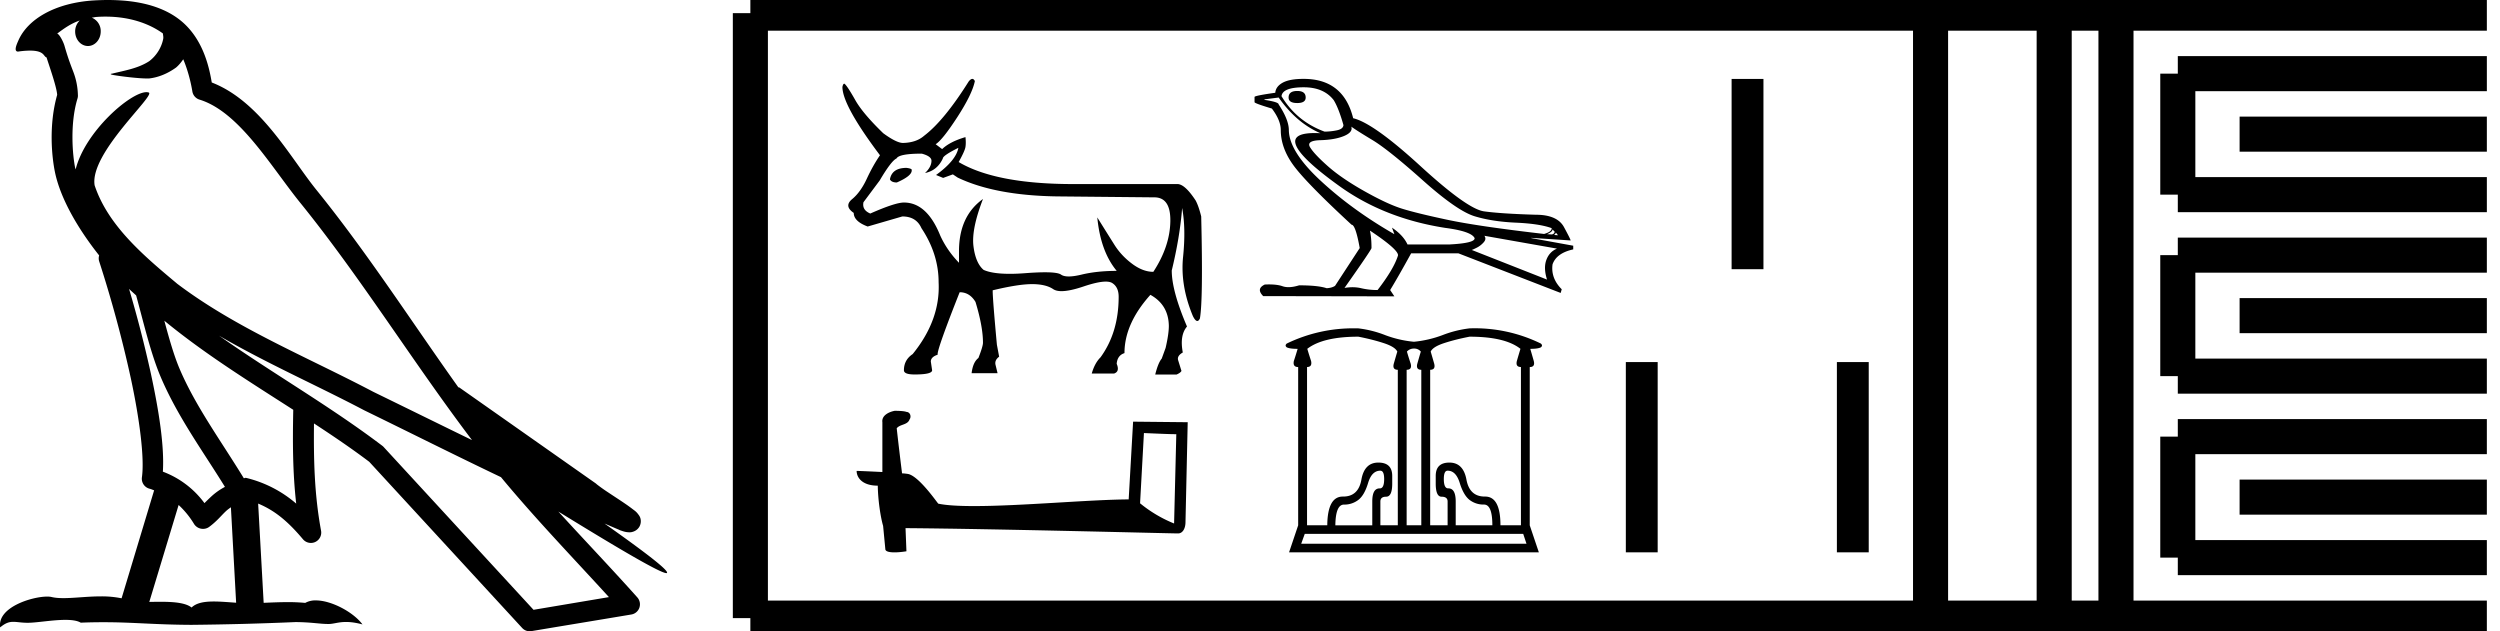 <svg xmlns="http://www.w3.org/2000/svg" width="71.285" height="18"><path d="M3.01.474c.693 0 1.247.2 1.634.479.006.053.02.107.009.16-.05.248-.195.477-.396.63-.316.207-.697.267-1.057.356-.09.01-.019.031.031.04.23.04.707.099.971.099l.052-.001c.278-.032.54-.148.766-.311.079-.067.147-.15.205-.236.147.346.227.713.26.917.018.11.096.2.202.233 1.139.349 2.038 1.91 2.88 2.949 1.729 2.137 3.199 4.526 4.892 6.76-.937-.456-1.87-.916-2.81-1.374-1.92-1.01-3.92-1.816-5.604-3.09l-.008-.008c-.97-.808-1.963-1.66-2.339-2.793-.148-.92 1.757-2.577 1.542-2.646a.207.207 0 0 0-.064-.01c-.458 0-1.753 1.128-2.019 2.202-.003-.014-.01-.03-.014-.045-.073-.356-.154-1.256.068-1.98a.29.29 0 0 0 .01-.103 1.968 1.968 0 0 0-.123-.634c-.063-.17-.139-.344-.26-.765-.031-.108-.142-.328-.208-.345.186-.138.375-.28.645-.375a.434.434 0 0 0-.132.314c0 .23.164.415.365.415.2 0 .364-.186.364-.415V.894a.411.411 0 0 0-.255-.39c.053-.007.096-.019.154-.022.081-.006.16-.008.238-.008zm.67 7.763c.065.065.135.124.202.187.214.78.412 1.64.692 2.305.483 1.145 1.216 2.141 1.84 3.154a1.814 1.814 0 0 0-.385.27 6.831 6.831 0 0 0-.199.193 2.61 2.61 0 0 0-1.186-.897c.045-.723-.108-1.712-.34-2.787a34.903 34.903 0 0 0-.624-2.425zm1.006.908c1.149.945 2.428 1.738 3.676 2.54-.018.91-.018 1.778.084 2.675a3.411 3.411 0 0 0-1.437-.736c-.02 0-.037.012-.057.012-.649-1.063-1.383-2.06-1.837-3.134-.156-.37-.293-.85-.429-1.357zm.407 5.254a2.5 2.5 0 0 1 .44.541.3.3 0 0 0 .257.14.29.29 0 0 0 .17-.053c.215-.156.347-.324.476-.446.047-.045.097-.08.148-.117l.149 2.722c-.213-.014-.435-.035-.637-.035-.264 0-.495.036-.633.172-.169-.134-.497-.164-.89-.164-.102 0-.207.002-.316.004l.836-2.764zM6.25 9.574c1.354.787 2.784 1.414 4.135 2.125a.244.244 0 0 0 .006.003c1.295.631 2.586 1.28 3.894 1.904.984 1.189 2.052 2.295 3.078 3.42l-2.15.362-4.267-4.635a.288.288 0 0 0-.037-.036c-1.499-1.137-3.152-2.082-4.66-3.143zM3.076 0c-.135 0-.273.005-.411.013C1.58.083.792.54.523 1.157c-.04.093-.146.314-.007.314a2.35 2.35 0 0 1 .341-.028c.418 0 .38.172.47.194.09.282.29.846.303 1.068-.244.86-.153 1.763-.064 2.198.15.732.63 1.584 1.261 2.38a.285.285 0 0 0 0 .166 35.3 35.3 0 0 1 .903 3.336c.251 1.168.393 2.277.317 2.823a.294.294 0 0 0 .221.328c.045.011.084.031.127.045l-.928 3.079a2.847 2.847 0 0 0-.593-.055c-.381 0-.756.05-1.064.05-.125 0-.24-.008-.34-.032a.546.546 0 0 0-.125-.012c-.436 0-1.428.306-1.34.879.15-.128.257-.159.375-.159.11 0 .23.027.405.027h.027c.254-.004.697-.083 1.053-.083.18 0 .338.02.438.08.236-.01.45-.013.649-.013.85 0 1.447.07 2.5.075a89.565 89.565 0 0 0 2.974-.079c.45.003.697.054.922.054h.04c.134-.004.265-.057.48-.057.123 0 .273.017.468.07-.25-.341-.877-.685-1.33-.685a.591.591 0 0 0-.302.071 5.081 5.081 0 0 0-.508-.022c-.22 0-.448.01-.678.02l-.157-2.83c.487.203.857.517 1.281 1.021a.295.295 0 0 0 .513-.246c-.192-1.039-.213-2.019-.202-3.06.54.354 1.072.713 1.576 1.094l4.36 4.738a.29.29 0 0 0 .263.09c.95-.159 1.9-.315 2.849-.474a.294.294 0 0 0 .23-.193.298.298 0 0 0-.06-.297c-.741-.83-1.508-1.631-2.25-2.445 1.269.78 2.875 1.755 3.08 1.755.022 0 .027-.013.012-.04-.094-.163-.9-.755-1.775-1.373.14.058.276.12.415.177l.017.01c.103.035.16.059.27.062a.286.286 0 0 0 .108-.016.317.317 0 0 0 .188-.152.32.32 0 0 0 .023-.238c-.017-.05-.038-.077-.054-.098-.061-.085-.103-.109-.162-.154a4.553 4.553 0 0 0-.205-.149c-.153-.105-.336-.223-.493-.328a4.992 4.992 0 0 1-.328-.233.307.307 0 0 0-.028-.025l-3.892-2.736c-.008-.006-.02-.001-.028-.006-1.333-1.869-2.588-3.825-4.046-5.627-.744-.92-1.598-2.528-2.985-3.064-.067-.396-.218-1.127-.755-1.649C4.827.26 4.168.056 3.427.011A5.728 5.728 0 0 0 3.076 0zM25.85 4.787q-.407 0-.472.314v.019q.047.083.194.083.425-.185.425-.342v-.018q0-.037-.148-.056zm1.477-.572q-.065.36-.637.775l.203.083.277-.101.138.092q1.062.508 2.817.536l2.752.027h.037q.47 0 .457.688-.014.716-.485 1.436-.296 0-.6-.226-.305-.226-.5-.53-.193-.306-.498-.795.093.97.554 1.524-.563 0-1.002.106-.219.053-.365.053-.147 0-.221-.053-.092-.066-.457-.066-.222 0-.545.024-.249.02-.455.02-.501 0-.75-.112-.23-.194-.29-.679-.06-.485.272-1.343-.684.489-.684 1.486v.333q-.341-.351-.535-.776-.379-.942-1.035-.942-.249 0-.96.314-.24-.101-.194-.323l.462-.619q.332-.563.48-.628.074-.138.72-.138.277.074.277.203 0 .175-.184.35.35-.073.508-.415 0-.083.443-.304zm.398-1.965q-.045 0-.103.072-.701 1.117-1.274 1.551-.222.194-.6.203-.185 0-.563-.277-.564-.545-.785-.923-.25-.444-.324-.49-.037 0-.055.093 0 .526 1.071 1.948-.203.296-.378.674-.176.379-.416.577-.24.199.046.393 0 .24.397.388l.988-.287q.397 0 .545.333.49.738.49 1.542.055 1.071-.74 2.05-.249.166-.249.461 0 .12.305.12.499 0 .499-.12l-.037-.249q0-.13.194-.194v-.018q0-.176.628-1.764.286 0 .452.277.213.702.213 1.164 0 .101-.13.434-.157.12-.194.434h.74l-.056-.231q-.037-.139.101-.24l-.064-.342q-.12-1.302-.12-1.533v-.018q.73-.176 1.122-.176.392 0 .604.143.085.057.237.057.23 0 .618-.13.419-.142.643-.142.119 0 .183.04.185.115.185.392 0 1.016-.517 1.727-.167.166-.25.462h.637q.167-.056.074-.277.019-.24.222-.305 0-.84.739-1.662.517.286.526.886 0 .231-.092.628l-.111.305q-.102.12-.185.453h.61q.11-.047.138-.102l-.092-.296q-.046-.129.13-.23-.093-.49.12-.74-.435-1.015-.435-1.597.231-.95.296-1.782.11.582.027 1.395-.083.812.277 1.68.07.146.129.146.04 0 .074-.072.093-.526.037-2.909-.073-.295-.157-.452-.295-.453-.507-.471h-2.983q-2.207 0-3.269-.628.176-.314.194-.43.018-.115 0-.281-.443.13-.665.342l-.185-.139q.194-.12.62-.776.424-.655.498-1.025-.031-.062-.073-.062zm4.893 10.098c.488.021.755.032.87.032h.053l-.063 2.547a3.738 3.738 0 0 1-.97-.576l.11-2.003zm-7.107-.634c-.163.031-.377.131-.351.325v1.42c-.315-.015-.64-.031-.734-.031 0 .178.147.42.603.42.005.403.078.896.152 1.147l.063.66c0 .074.125.095.262.095.162 0 .34-.031.34-.031l-.026-.66c2.59.02 7.527.151 7.773.151.126 0 .21-.136.21-.325l.063-2.846-1.557-.016-.126 2.217c-1.127.006-3.076.19-4.402.19-.42 0-.781-.017-1.028-.069-.052-.058-.54-.765-.849-.844a1.36 1.36 0 0 0-.183-.02c-.053-.43-.105-.86-.152-1.285.094-.12.309-.09.366-.252.058-.078.021-.21-.089-.215-.063-.026-.235-.031-.309-.031zm11.479-9.12q-.247 0-.247.187 0 .157.247.157.24 0 .24-.157 0-.187-.24-.187zm.187-.105q.569 0 .853.367.142.232.277.71-.008.113-.187.15-.18.037-.352.037-.793-.291-1.227-1.01.03-.254.636-.254zm1.354 1.122q.142.105.602.382.46.277 1.436 1.148.976.871 1.477 1.025.501.153 1.178.183.677.03 1.021.157 0 .105-.217.165-1.877-.217-2.756-.404-.879-.187-1.298-.318-.418-.131-1.07-.498-.65-.366-1.039-.71-.389-.344-.508-.539-.12-.194.295-.205.415-.012.673-.12.258-.109.206-.266zm5.737 2.932l.06.06q0 .06-.075.082l-.142-.007q.157-.067.157-.135zm.097.09l.06.075-.112-.008q.045-.037.052-.067zM36.46 2.781q.509.726 1.19 1.017-.087-.004-.164-.004-.548 0-.555.236 0 .374 1.276 1.287 1.275.912 3.003 1.181.748.098.837.292.015.142-.71.18h-1.204q-.12-.262-.442-.479l.068.187Q38.56 5.99 37.66 5.156q-.902-.834-.91-1.447 0-.292-.291-.733 0-.068-.404-.128v-.015l.404-.052zm5.864 3.942l2.072.366q-.217.09-.303.322t.019.561l-2.147-.845q.03-.008.142-.064.112-.056.198-.153.086-.097.02-.187zM39.07 6.58q.808.538.793.703-.12.389-.583.987-.247 0-.468-.052-.118-.028-.247-.028-.11 0-.228.02.77-1.092.77-1.137 0-.291-.044-.493zm-1.9-4.331q-.396 0-.594.108-.198.109-.213.288-.591.083-.591.12v.15q.015.037.494.18.254.336.254.613 0 .523.381 1.032.382.508 1.638 1.668.113 0 .232.665l-.703 1.077q-.09.06-.24.068-.246-.082-.785-.082-.17.052-.303.052-.093 0-.168-.026-.145-.052-.388-.052-.058 0-.12.003-.255.12-.045.33l3.74.007-.12-.18q.232-.381.598-1.047h1.347l2.917 1.13.03-.105q-.315-.314-.262-.71.112-.322.59-.427v-.105l-1.196-.217v-.007l1.122.074q0-.03-.19-.381-.192-.352-.805-.352-1.002-.03-1.477-.097-.475-.067-1.814-1.294-1.339-1.226-1.915-1.361-.276-1.122-1.413-1.122zm2.19 11.173c.072 0 .108.079.108.237 0 .178-.041.267-.123.267h-.007c-.14 0-.209.125-.209.375v.678h-1.053c.005-.394.087-.591.246-.591a.653.653 0 0 0 .41-.134c.116-.089.208-.25.278-.483.07-.233.186-.35.35-.35zM38.732 9.6c.27.053.511.114.725.184.214.07.342.15.386.241-.039.13-.072.245-.101.346-.03.116.01.173.115.173v4.434h-.497V14.3c0-.091.055-.137.165-.137.116 0 .173-.125.173-.375v-.216c0-.255-.132-.382-.396-.382s-.425.162-.483.486c-.057.322-.23.483-.52.483a.79.79 0 0 1-.01 0c-.29 0-.438.273-.443.819h-.577v-4.513c.101 0 .14-.058.115-.173-.033-.1-.07-.216-.108-.346.298-.23.784-.346 1.456-.346zm1.586.339a.24.24 0 0 1 .195.086 37.4 37.4 0 0 0-.1.346c-.03.116.009.173.114.173v4.434h-.418v-4.434c.106 0 .145-.057.116-.173a8.52 8.52 0 0 1-.108-.346.262.262 0 0 1 .201-.086zm.96 3.482c.158 0 .273.116.345.35.072.232.165.393.278.482a.65.65 0 0 0 .414.134c.159 0 .238.197.238.59h-1.045V14.3c0-.25-.07-.375-.21-.375h-.006c-.082 0-.123-.089-.123-.267 0-.158.036-.237.108-.237zm.626-3.821c.673 0 1.156.115 1.45.346a37.4 37.4 0 0 0-.102.346c-.028.115.01.173.116.173v4.513h-.584c0-.546-.146-.819-.436-.819a.465.465 0 0 0-.01 0c-.29 0-.464-.16-.524-.483-.06-.324-.222-.486-.486-.486-.26 0-.39.127-.39.382v.216c0 .25.056.375.166.375.116 0 .173.046.173.137v.678h-.497v-4.434c.105 0 .144-.057.115-.173a37.4 37.4 0 0 0-.1-.346c.042-.091.17-.172.381-.241.212-.07.454-.131.728-.184zm1.529 5.623l.093.28h-6.423l.101-.28zM38.63 9.362a4.33 4.33 0 0 0-1.939.434c-.043.038-.043.074 0 .108.058.029.161.043.31.043a9.05 9.05 0 0 1-.108.346c-.024.115.017.173.123.173v4.513l-.26.771h7.123l-.26-.771v-4.513c.106 0 .144-.058.115-.173a37.4 37.4 0 0 0-.1-.346c.144 0 .245-.014.302-.043.043-.034.043-.07 0-.108a4.286 4.286 0 0 0-2.033-.433 3.127 3.127 0 0 0-.767.191 3.183 3.183 0 0 1-.819.191 3.142 3.142 0 0 1-.821-.19 3.06 3.06 0 0 0-.765-.192h-.1zM49.375 2.25v5.426h.908V2.25zm-3.016 8.074v5.426h.908v-5.426zm6.018 0v5.426h.908v-5.426z"/><path d="M21.396.375v17.25m0-17.25h2.625m-2.625 17.25h2.625m0-17.25h29.264m-29.264 17.25h29.264m0-17.25H70.91m-17.625 17.25H70.91M55.048.375v17.25M58.573.375v17.25M60.335.375v17.25M62.098 2.1h8.812m-8.812 3.45h8.812M62.098 2.1v3.45m1.762-1.725h7.05m-8.812 3.45h8.812m-8.812 3.45h8.812m-8.812-3.45v3.45M63.86 9h7.05m-8.812 3.45h8.812m-8.812 3.45h8.812m-8.812-3.45v3.45m1.762-1.725h7.05" fill="none" stroke="#000"/></svg>